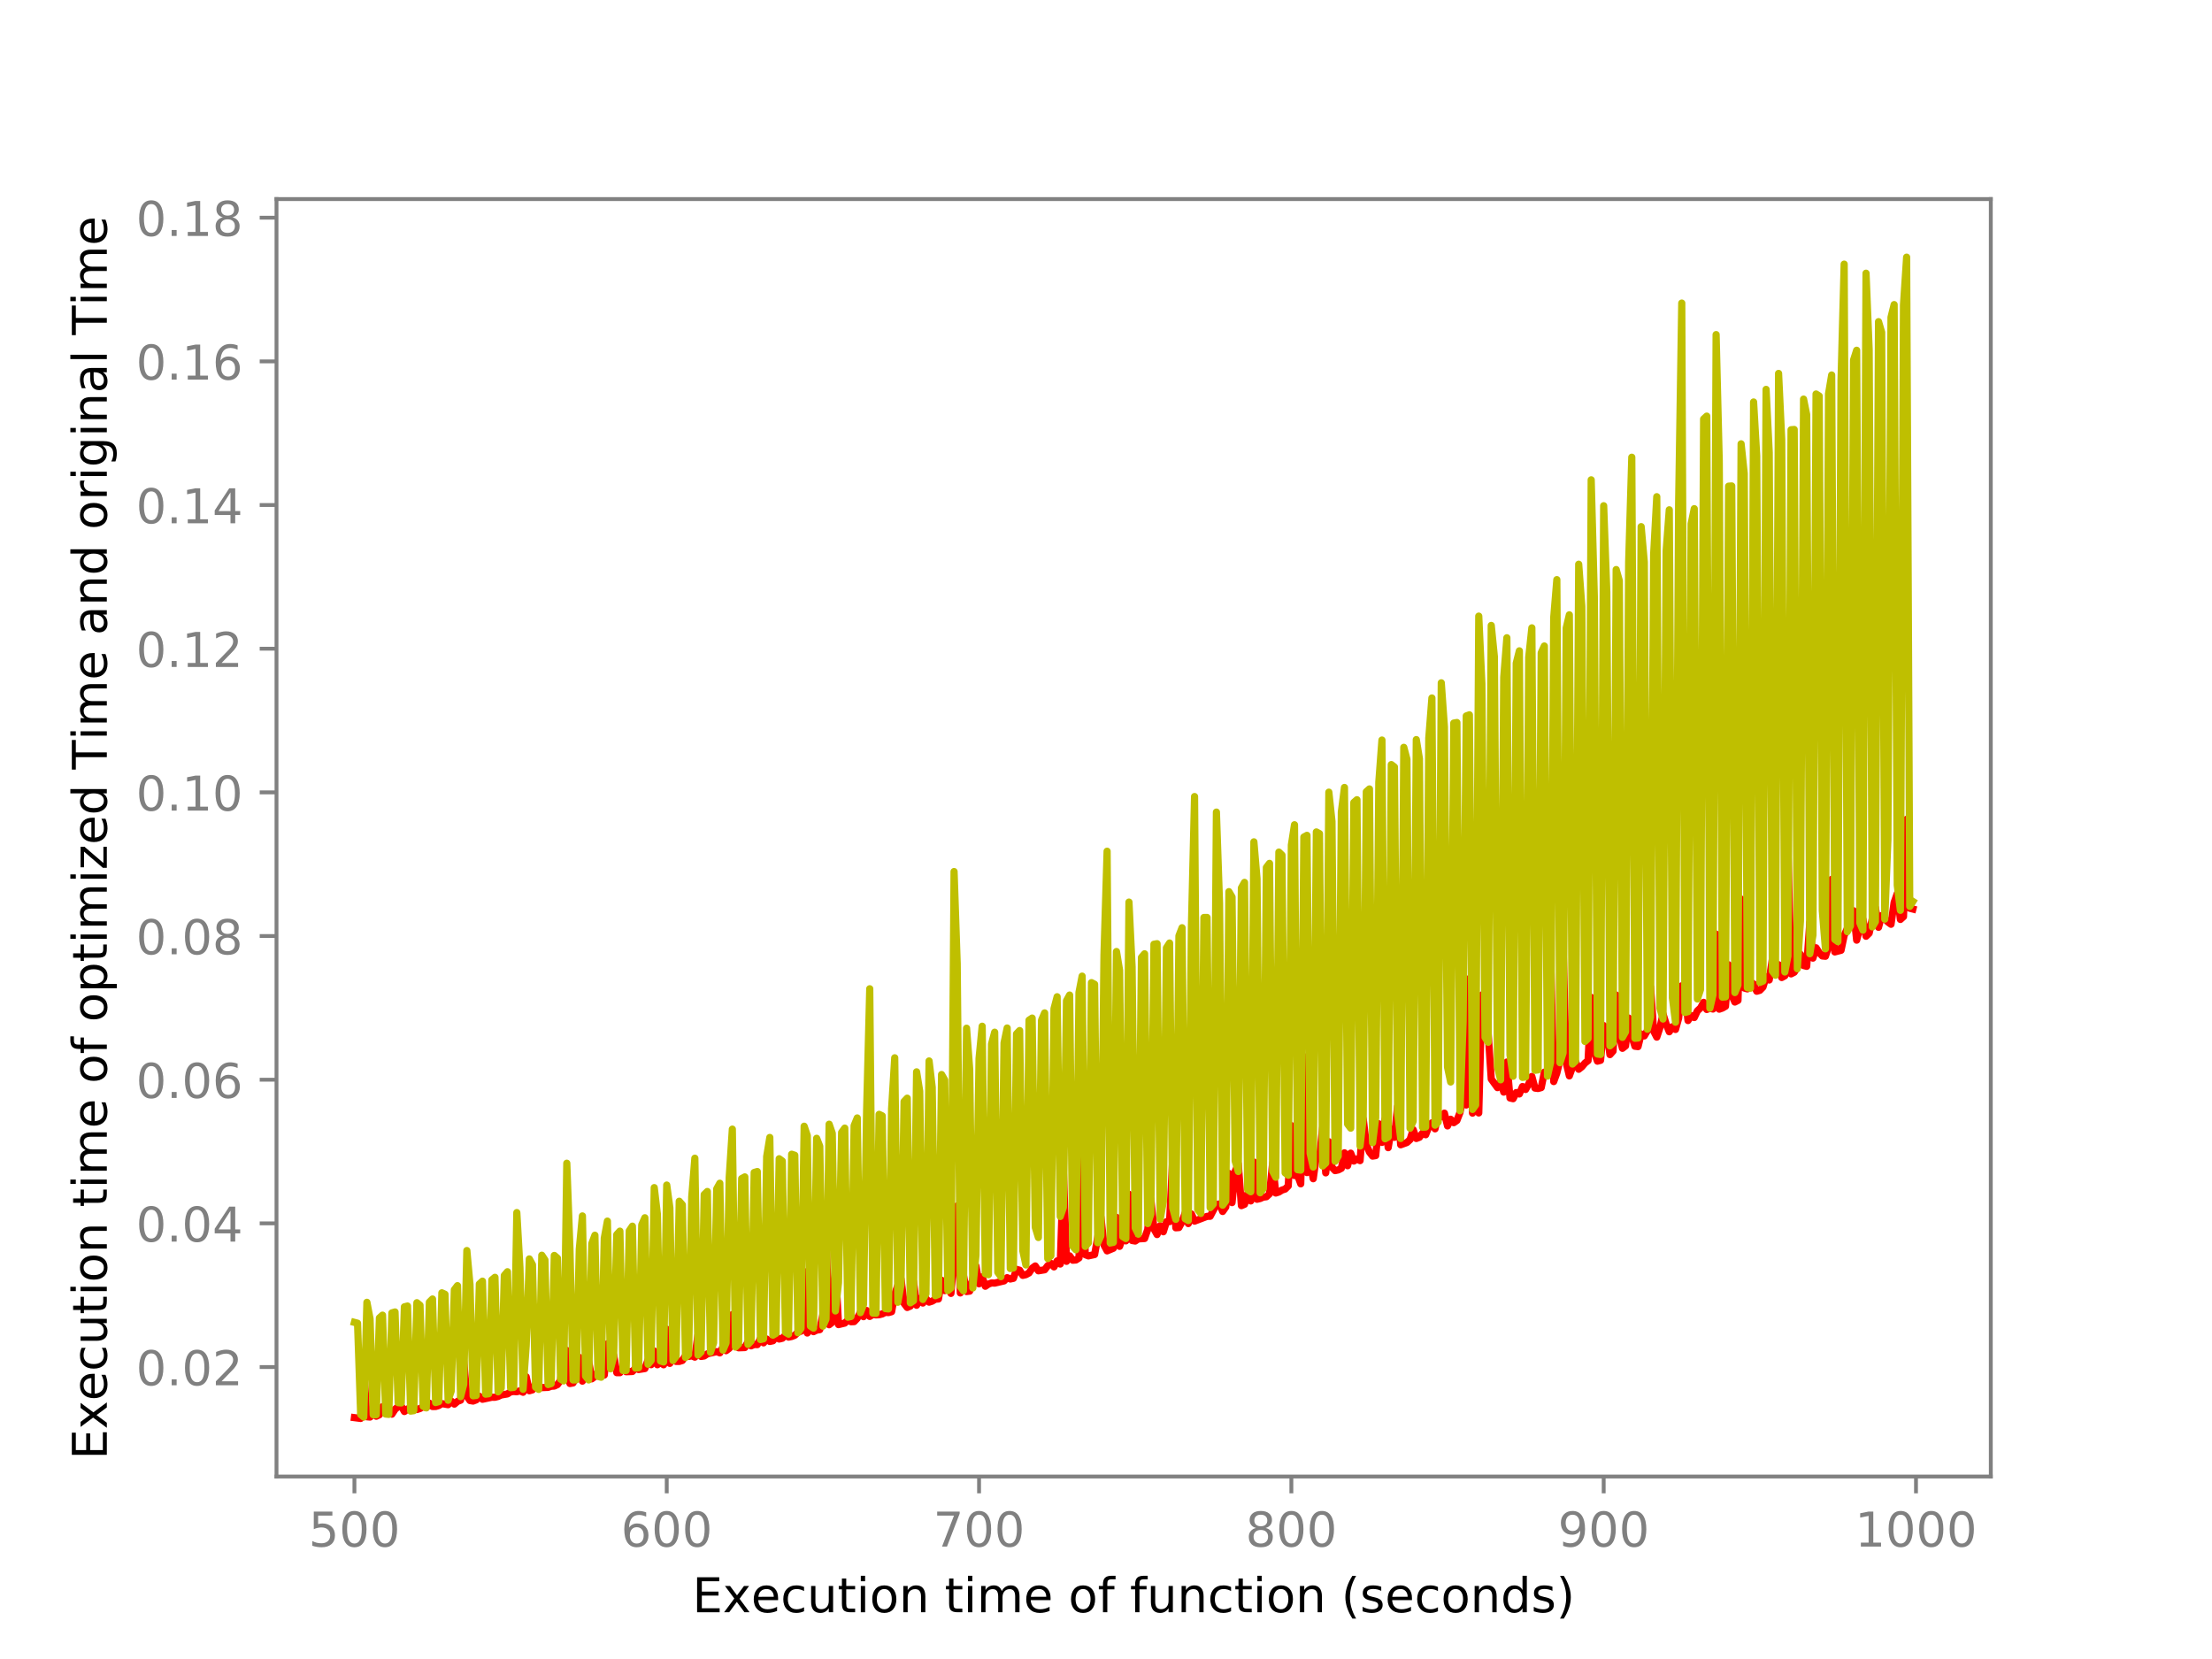 <?xml version="1.0" encoding="utf-8" standalone="no"?>
<!DOCTYPE svg PUBLIC "-//W3C//DTD SVG 1.1//EN"
  "http://www.w3.org/Graphics/SVG/1.1/DTD/svg11.dtd">
<!-- Created with matplotlib (http://matplotlib.org/) -->
<svg height="345.6pt" version="1.1" viewBox="0 0 460.8 345.6" width="460.8pt" xmlns="http://www.w3.org/2000/svg" xmlns:xlink="http://www.w3.org/1999/xlink">
 <defs>
  <style type="text/css">
*{stroke-linecap:butt;stroke-linejoin:round;}
  </style>
 </defs>
 <g id="figure_1">
  <g id="patch_1">
   <path d="M 0 345.6 
L 460.8 345.6 
L 460.8 0 
L 0 0 
z
" style="fill:#ffffff;"/>
  </g>
  <g id="axes_1">
   <g id="patch_2">
    <path d="M 57.6 307.584 
L 414.72 307.584 
L 414.72 41.472 
L 57.6 41.472 
z
" style="fill:#ffffff;"/>
   </g>
   <g id="matplotlib.axis_1">
    <g id="xtick_1">
     <g id="line2d_1">
      <defs>
       <path d="M 0 0 
L 0 3.5 
" id="m29a8802dd4" style="stroke:#808080;stroke-width:0.8;"/>
      </defs>
      <g>
       <use style="fill:#808080;stroke:#808080;stroke-width:0.8;" x="73.833" xlink:href="#m29a8802dd4" y="307.584"/>
      </g>
     </g>
     <g id="text_1">
      <!-- 500 -->
      <defs>
       <path d="M 10.797 72.906 
L 49.516 72.906 
L 49.516 64.594 
L 19.828 64.594 
L 19.828 46.734 
Q 21.969 47.469 24.109 47.828 
Q 26.266 48.188 28.422 48.188 
Q 40.625 48.188 47.75 41.5 
Q 54.891 34.812 54.891 23.391 
Q 54.891 11.625 47.562 5.094 
Q 40.234 -1.422 26.906 -1.422 
Q 22.312 -1.422 17.547 -0.641 
Q 12.797 0.141 7.719 1.703 
L 7.719 11.625 
Q 12.109 9.234 16.797 8.062 
Q 21.484 6.891 26.703 6.891 
Q 35.156 6.891 40.078 11.328 
Q 45.016 15.766 45.016 23.391 
Q 45.016 31 40.078 35.438 
Q 35.156 39.891 26.703 39.891 
Q 22.75 39.891 18.812 39.016 
Q 14.891 38.141 10.797 36.281 
z
" id="DejaVuSans-35"/>
       <path d="M 31.781 66.406 
Q 24.172 66.406 20.328 58.906 
Q 16.5 51.422 16.5 36.375 
Q 16.5 21.391 20.328 13.891 
Q 24.172 6.391 31.781 6.391 
Q 39.453 6.391 43.281 13.891 
Q 47.125 21.391 47.125 36.375 
Q 47.125 51.422 43.281 58.906 
Q 39.453 66.406 31.781 66.406 
z
M 31.781 74.219 
Q 44.047 74.219 50.516 64.516 
Q 56.984 54.828 56.984 36.375 
Q 56.984 17.969 50.516 8.266 
Q 44.047 -1.422 31.781 -1.422 
Q 19.531 -1.422 13.062 8.266 
Q 6.594 17.969 6.594 36.375 
Q 6.594 54.828 13.062 64.516 
Q 19.531 74.219 31.781 74.219 
z
" id="DejaVuSans-30"/>
      </defs>
      <g style="fill:#808080;" transform="translate(64.289 322.182)scale(0.1 -0.1)">
       <use xlink:href="#DejaVuSans-35"/>
       <use x="63.623" xlink:href="#DejaVuSans-30"/>
       <use x="127.246" xlink:href="#DejaVuSans-30"/>
      </g>
     </g>
    </g>
    <g id="xtick_2">
     <g id="line2d_2">
      <g>
       <use style="fill:#808080;stroke:#808080;stroke-width:0.8;" x="138.894" xlink:href="#m29a8802dd4" y="307.584"/>
      </g>
     </g>
     <g id="text_2">
      <!-- 600 -->
      <defs>
       <path d="M 33.016 40.375 
Q 26.375 40.375 22.484 35.828 
Q 18.609 31.297 18.609 23.391 
Q 18.609 15.531 22.484 10.953 
Q 26.375 6.391 33.016 6.391 
Q 39.656 6.391 43.531 10.953 
Q 47.406 15.531 47.406 23.391 
Q 47.406 31.297 43.531 35.828 
Q 39.656 40.375 33.016 40.375 
z
M 52.594 71.297 
L 52.594 62.312 
Q 48.875 64.062 45.094 64.984 
Q 41.312 65.922 37.594 65.922 
Q 27.828 65.922 22.672 59.328 
Q 17.531 52.734 16.797 39.406 
Q 19.672 43.656 24.016 45.922 
Q 28.375 48.188 33.594 48.188 
Q 44.578 48.188 50.953 41.516 
Q 57.328 34.859 57.328 23.391 
Q 57.328 12.156 50.688 5.359 
Q 44.047 -1.422 33.016 -1.422 
Q 20.359 -1.422 13.672 8.266 
Q 6.984 17.969 6.984 36.375 
Q 6.984 53.656 15.188 63.938 
Q 23.391 74.219 37.203 74.219 
Q 40.922 74.219 44.703 73.484 
Q 48.484 72.75 52.594 71.297 
z
" id="DejaVuSans-36"/>
      </defs>
      <g style="fill:#808080;" transform="translate(129.35 322.182)scale(0.1 -0.1)">
       <use xlink:href="#DejaVuSans-36"/>
       <use x="63.623" xlink:href="#DejaVuSans-30"/>
       <use x="127.246" xlink:href="#DejaVuSans-30"/>
      </g>
     </g>
    </g>
    <g id="xtick_3">
     <g id="line2d_3">
      <g>
       <use style="fill:#808080;stroke:#808080;stroke-width:0.8;" x="203.955" xlink:href="#m29a8802dd4" y="307.584"/>
      </g>
     </g>
     <g id="text_3">
      <!-- 700 -->
      <defs>
       <path d="M 8.203 72.906 
L 55.078 72.906 
L 55.078 68.703 
L 28.609 0 
L 18.312 0 
L 43.219 64.594 
L 8.203 64.594 
z
" id="DejaVuSans-37"/>
      </defs>
      <g style="fill:#808080;" transform="translate(194.411 322.182)scale(0.1 -0.1)">
       <use xlink:href="#DejaVuSans-37"/>
       <use x="63.623" xlink:href="#DejaVuSans-30"/>
       <use x="127.246" xlink:href="#DejaVuSans-30"/>
      </g>
     </g>
    </g>
    <g id="xtick_4">
     <g id="line2d_4">
      <g>
       <use style="fill:#808080;stroke:#808080;stroke-width:0.8;" x="269.016" xlink:href="#m29a8802dd4" y="307.584"/>
      </g>
     </g>
     <g id="text_4">
      <!-- 800 -->
      <defs>
       <path d="M 31.781 34.625 
Q 24.75 34.625 20.719 30.859 
Q 16.703 27.094 16.703 20.516 
Q 16.703 13.922 20.719 10.156 
Q 24.75 6.391 31.781 6.391 
Q 38.812 6.391 42.859 10.172 
Q 46.922 13.969 46.922 20.516 
Q 46.922 27.094 42.891 30.859 
Q 38.875 34.625 31.781 34.625 
z
M 21.922 38.812 
Q 15.578 40.375 12.031 44.719 
Q 8.5 49.078 8.5 55.328 
Q 8.5 64.062 14.719 69.141 
Q 20.953 74.219 31.781 74.219 
Q 42.672 74.219 48.875 69.141 
Q 55.078 64.062 55.078 55.328 
Q 55.078 49.078 51.531 44.719 
Q 48 40.375 41.703 38.812 
Q 48.828 37.156 52.797 32.312 
Q 56.781 27.484 56.781 20.516 
Q 56.781 9.906 50.312 4.234 
Q 43.844 -1.422 31.781 -1.422 
Q 19.734 -1.422 13.25 4.234 
Q 6.781 9.906 6.781 20.516 
Q 6.781 27.484 10.781 32.312 
Q 14.797 37.156 21.922 38.812 
z
M 18.312 54.391 
Q 18.312 48.734 21.844 45.562 
Q 25.391 42.391 31.781 42.391 
Q 38.141 42.391 41.719 45.562 
Q 45.312 48.734 45.312 54.391 
Q 45.312 60.062 41.719 63.234 
Q 38.141 66.406 31.781 66.406 
Q 25.391 66.406 21.844 63.234 
Q 18.312 60.062 18.312 54.391 
z
" id="DejaVuSans-38"/>
      </defs>
      <g style="fill:#808080;" transform="translate(259.472 322.182)scale(0.1 -0.1)">
       <use xlink:href="#DejaVuSans-38"/>
       <use x="63.623" xlink:href="#DejaVuSans-30"/>
       <use x="127.246" xlink:href="#DejaVuSans-30"/>
      </g>
     </g>
    </g>
    <g id="xtick_5">
     <g id="line2d_5">
      <g>
       <use style="fill:#808080;stroke:#808080;stroke-width:0.8;" x="334.077" xlink:href="#m29a8802dd4" y="307.584"/>
      </g>
     </g>
     <g id="text_5">
      <!-- 900 -->
      <defs>
       <path d="M 10.984 1.516 
L 10.984 10.5 
Q 14.703 8.734 18.5 7.812 
Q 22.312 6.891 25.984 6.891 
Q 35.75 6.891 40.891 13.453 
Q 46.047 20.016 46.781 33.406 
Q 43.953 29.203 39.594 26.953 
Q 35.25 24.703 29.984 24.703 
Q 19.047 24.703 12.672 31.312 
Q 6.297 37.938 6.297 49.422 
Q 6.297 60.641 12.938 67.422 
Q 19.578 74.219 30.609 74.219 
Q 43.266 74.219 49.922 64.516 
Q 56.594 54.828 56.594 36.375 
Q 56.594 19.141 48.406 8.859 
Q 40.234 -1.422 26.422 -1.422 
Q 22.703 -1.422 18.891 -0.688 
Q 15.094 0.047 10.984 1.516 
z
M 30.609 32.422 
Q 37.25 32.422 41.125 36.953 
Q 45.016 41.5 45.016 49.422 
Q 45.016 57.281 41.125 61.844 
Q 37.25 66.406 30.609 66.406 
Q 23.969 66.406 20.094 61.844 
Q 16.219 57.281 16.219 49.422 
Q 16.219 41.5 20.094 36.953 
Q 23.969 32.422 30.609 32.422 
z
" id="DejaVuSans-39"/>
      </defs>
      <g style="fill:#808080;" transform="translate(324.533 322.182)scale(0.1 -0.1)">
       <use xlink:href="#DejaVuSans-39"/>
       <use x="63.623" xlink:href="#DejaVuSans-30"/>
       <use x="127.246" xlink:href="#DejaVuSans-30"/>
      </g>
     </g>
    </g>
    <g id="xtick_6">
     <g id="line2d_6">
      <g>
       <use style="fill:#808080;stroke:#808080;stroke-width:0.8;" x="399.138" xlink:href="#m29a8802dd4" y="307.584"/>
      </g>
     </g>
     <g id="text_6">
      <!-- 1000 -->
      <defs>
       <path d="M 12.406 8.297 
L 28.516 8.297 
L 28.516 63.922 
L 10.984 60.406 
L 10.984 69.391 
L 28.422 72.906 
L 38.281 72.906 
L 38.281 8.297 
L 54.391 8.297 
L 54.391 0 
L 12.406 0 
z
" id="DejaVuSans-31"/>
      </defs>
      <g style="fill:#808080;" transform="translate(386.413 322.182)scale(0.1 -0.1)">
       <use xlink:href="#DejaVuSans-31"/>
       <use x="63.623" xlink:href="#DejaVuSans-30"/>
       <use x="127.246" xlink:href="#DejaVuSans-30"/>
       <use x="190.869" xlink:href="#DejaVuSans-30"/>
      </g>
     </g>
    </g>
    <g id="text_7">
     <!-- Execution time of function (seconds) -->
     <defs>
      <path d="M 9.812 72.906 
L 55.906 72.906 
L 55.906 64.594 
L 19.672 64.594 
L 19.672 43.016 
L 54.391 43.016 
L 54.391 34.719 
L 19.672 34.719 
L 19.672 8.297 
L 56.781 8.297 
L 56.781 0 
L 9.812 0 
z
" id="DejaVuSans-45"/>
      <path d="M 54.891 54.688 
L 35.109 28.078 
L 55.906 0 
L 45.312 0 
L 29.391 21.484 
L 13.484 0 
L 2.875 0 
L 24.125 28.609 
L 4.688 54.688 
L 15.281 54.688 
L 29.781 35.203 
L 44.281 54.688 
z
" id="DejaVuSans-78"/>
      <path d="M 56.203 29.594 
L 56.203 25.203 
L 14.891 25.203 
Q 15.484 15.922 20.484 11.062 
Q 25.484 6.203 34.422 6.203 
Q 39.594 6.203 44.453 7.469 
Q 49.312 8.734 54.109 11.281 
L 54.109 2.781 
Q 49.266 0.734 44.188 -0.344 
Q 39.109 -1.422 33.891 -1.422 
Q 20.797 -1.422 13.156 6.188 
Q 5.516 13.812 5.516 26.812 
Q 5.516 40.234 12.766 48.109 
Q 20.016 56 32.328 56 
Q 43.359 56 49.781 48.891 
Q 56.203 41.797 56.203 29.594 
z
M 47.219 32.234 
Q 47.125 39.594 43.094 43.984 
Q 39.062 48.391 32.422 48.391 
Q 24.906 48.391 20.391 44.141 
Q 15.875 39.891 15.188 32.172 
z
" id="DejaVuSans-65"/>
      <path d="M 48.781 52.594 
L 48.781 44.188 
Q 44.969 46.297 41.141 47.344 
Q 37.312 48.391 33.406 48.391 
Q 24.656 48.391 19.812 42.844 
Q 14.984 37.312 14.984 27.297 
Q 14.984 17.281 19.812 11.734 
Q 24.656 6.203 33.406 6.203 
Q 37.312 6.203 41.141 7.25 
Q 44.969 8.297 48.781 10.406 
L 48.781 2.094 
Q 45.016 0.344 40.984 -0.531 
Q 36.969 -1.422 32.422 -1.422 
Q 20.062 -1.422 12.781 6.344 
Q 5.516 14.109 5.516 27.297 
Q 5.516 40.672 12.859 48.328 
Q 20.219 56 33.016 56 
Q 37.156 56 41.109 55.141 
Q 45.062 54.297 48.781 52.594 
z
" id="DejaVuSans-63"/>
      <path d="M 8.5 21.578 
L 8.5 54.688 
L 17.484 54.688 
L 17.484 21.922 
Q 17.484 14.156 20.5 10.266 
Q 23.531 6.391 29.594 6.391 
Q 36.859 6.391 41.078 11.031 
Q 45.312 15.672 45.312 23.688 
L 45.312 54.688 
L 54.297 54.688 
L 54.297 0 
L 45.312 0 
L 45.312 8.406 
Q 42.047 3.422 37.719 1 
Q 33.406 -1.422 27.688 -1.422 
Q 18.266 -1.422 13.375 4.438 
Q 8.5 10.297 8.5 21.578 
z
M 31.109 56 
z
" id="DejaVuSans-75"/>
      <path d="M 18.312 70.219 
L 18.312 54.688 
L 36.812 54.688 
L 36.812 47.703 
L 18.312 47.703 
L 18.312 18.016 
Q 18.312 11.328 20.141 9.422 
Q 21.969 7.516 27.594 7.516 
L 36.812 7.516 
L 36.812 0 
L 27.594 0 
Q 17.188 0 13.234 3.875 
Q 9.281 7.766 9.281 18.016 
L 9.281 47.703 
L 2.688 47.703 
L 2.688 54.688 
L 9.281 54.688 
L 9.281 70.219 
z
" id="DejaVuSans-74"/>
      <path d="M 9.422 54.688 
L 18.406 54.688 
L 18.406 0 
L 9.422 0 
z
M 9.422 75.984 
L 18.406 75.984 
L 18.406 64.594 
L 9.422 64.594 
z
" id="DejaVuSans-69"/>
      <path d="M 30.609 48.391 
Q 23.391 48.391 19.188 42.75 
Q 14.984 37.109 14.984 27.297 
Q 14.984 17.484 19.156 11.844 
Q 23.344 6.203 30.609 6.203 
Q 37.797 6.203 41.984 11.859 
Q 46.188 17.531 46.188 27.297 
Q 46.188 37.016 41.984 42.703 
Q 37.797 48.391 30.609 48.391 
z
M 30.609 56 
Q 42.328 56 49.016 48.375 
Q 55.719 40.766 55.719 27.297 
Q 55.719 13.875 49.016 6.219 
Q 42.328 -1.422 30.609 -1.422 
Q 18.844 -1.422 12.172 6.219 
Q 5.516 13.875 5.516 27.297 
Q 5.516 40.766 12.172 48.375 
Q 18.844 56 30.609 56 
z
" id="DejaVuSans-6f"/>
      <path d="M 54.891 33.016 
L 54.891 0 
L 45.906 0 
L 45.906 32.719 
Q 45.906 40.484 42.875 44.328 
Q 39.844 48.188 33.797 48.188 
Q 26.516 48.188 22.312 43.547 
Q 18.109 38.922 18.109 30.906 
L 18.109 0 
L 9.078 0 
L 9.078 54.688 
L 18.109 54.688 
L 18.109 46.188 
Q 21.344 51.125 25.703 53.562 
Q 30.078 56 35.797 56 
Q 45.219 56 50.047 50.172 
Q 54.891 44.344 54.891 33.016 
z
" id="DejaVuSans-6e"/>
      <path id="DejaVuSans-20"/>
      <path d="M 52 44.188 
Q 55.375 50.25 60.062 53.125 
Q 64.75 56 71.094 56 
Q 79.641 56 84.281 50.016 
Q 88.922 44.047 88.922 33.016 
L 88.922 0 
L 79.891 0 
L 79.891 32.719 
Q 79.891 40.578 77.094 44.375 
Q 74.312 48.188 68.609 48.188 
Q 61.625 48.188 57.562 43.547 
Q 53.516 38.922 53.516 30.906 
L 53.516 0 
L 44.484 0 
L 44.484 32.719 
Q 44.484 40.625 41.703 44.406 
Q 38.922 48.188 33.109 48.188 
Q 26.219 48.188 22.156 43.531 
Q 18.109 38.875 18.109 30.906 
L 18.109 0 
L 9.078 0 
L 9.078 54.688 
L 18.109 54.688 
L 18.109 46.188 
Q 21.188 51.219 25.484 53.609 
Q 29.781 56 35.688 56 
Q 41.656 56 45.828 52.969 
Q 50 49.953 52 44.188 
z
" id="DejaVuSans-6d"/>
      <path d="M 37.109 75.984 
L 37.109 68.5 
L 28.516 68.5 
Q 23.688 68.5 21.797 66.547 
Q 19.922 64.594 19.922 59.516 
L 19.922 54.688 
L 34.719 54.688 
L 34.719 47.703 
L 19.922 47.703 
L 19.922 0 
L 10.891 0 
L 10.891 47.703 
L 2.297 47.703 
L 2.297 54.688 
L 10.891 54.688 
L 10.891 58.5 
Q 10.891 67.625 15.141 71.797 
Q 19.391 75.984 28.609 75.984 
z
" id="DejaVuSans-66"/>
      <path d="M 31 75.875 
Q 24.469 64.656 21.281 53.656 
Q 18.109 42.672 18.109 31.391 
Q 18.109 20.125 21.312 9.062 
Q 24.516 -2 31 -13.188 
L 23.188 -13.188 
Q 15.875 -1.703 12.234 9.375 
Q 8.594 20.453 8.594 31.391 
Q 8.594 42.281 12.203 53.312 
Q 15.828 64.359 23.188 75.875 
z
" id="DejaVuSans-28"/>
      <path d="M 44.281 53.078 
L 44.281 44.578 
Q 40.484 46.531 36.375 47.5 
Q 32.281 48.484 27.875 48.484 
Q 21.188 48.484 17.844 46.438 
Q 14.5 44.391 14.5 40.281 
Q 14.5 37.156 16.891 35.375 
Q 19.281 33.594 26.516 31.984 
L 29.594 31.297 
Q 39.156 29.25 43.188 25.516 
Q 47.219 21.781 47.219 15.094 
Q 47.219 7.469 41.188 3.016 
Q 35.156 -1.422 24.609 -1.422 
Q 20.219 -1.422 15.453 -0.562 
Q 10.688 0.297 5.422 2 
L 5.422 11.281 
Q 10.406 8.688 15.234 7.391 
Q 20.062 6.109 24.812 6.109 
Q 31.156 6.109 34.562 8.281 
Q 37.984 10.453 37.984 14.406 
Q 37.984 18.062 35.516 20.016 
Q 33.062 21.969 24.703 23.781 
L 21.578 24.516 
Q 13.234 26.266 9.516 29.906 
Q 5.812 33.547 5.812 39.891 
Q 5.812 47.609 11.281 51.797 
Q 16.75 56 26.812 56 
Q 31.781 56 36.172 55.266 
Q 40.578 54.547 44.281 53.078 
z
" id="DejaVuSans-73"/>
      <path d="M 45.406 46.391 
L 45.406 75.984 
L 54.391 75.984 
L 54.391 0 
L 45.406 0 
L 45.406 8.203 
Q 42.578 3.328 38.25 0.953 
Q 33.938 -1.422 27.875 -1.422 
Q 17.969 -1.422 11.734 6.484 
Q 5.516 14.406 5.516 27.297 
Q 5.516 40.188 11.734 48.094 
Q 17.969 56 27.875 56 
Q 33.938 56 38.25 53.625 
Q 42.578 51.266 45.406 46.391 
z
M 14.797 27.297 
Q 14.797 17.391 18.875 11.75 
Q 22.953 6.109 30.078 6.109 
Q 37.203 6.109 41.297 11.75 
Q 45.406 17.391 45.406 27.297 
Q 45.406 37.203 41.297 42.844 
Q 37.203 48.484 30.078 48.484 
Q 22.953 48.484 18.875 42.844 
Q 14.797 37.203 14.797 27.297 
z
" id="DejaVuSans-64"/>
      <path d="M 8.016 75.875 
L 15.828 75.875 
Q 23.141 64.359 26.781 53.312 
Q 30.422 42.281 30.422 31.391 
Q 30.422 20.453 26.781 9.375 
Q 23.141 -1.703 15.828 -13.188 
L 8.016 -13.188 
Q 14.5 -2 17.703 9.062 
Q 20.906 20.125 20.906 31.391 
Q 20.906 42.672 17.703 53.656 
Q 14.5 64.656 8.016 75.875 
z
" id="DejaVuSans-29"/>
     </defs>
     <g transform="translate(144.237 335.861)scale(0.1 -0.1)">
      <use xlink:href="#DejaVuSans-45"/>
      <use x="63.184" xlink:href="#DejaVuSans-78"/>
      <use x="122.316" xlink:href="#DejaVuSans-65"/>
      <use x="183.84" xlink:href="#DejaVuSans-63"/>
      <use x="238.82" xlink:href="#DejaVuSans-75"/>
      <use x="302.199" xlink:href="#DejaVuSans-74"/>
      <use x="341.408" xlink:href="#DejaVuSans-69"/>
      <use x="369.191" xlink:href="#DejaVuSans-6f"/>
      <use x="430.373" xlink:href="#DejaVuSans-6e"/>
      <use x="493.752" xlink:href="#DejaVuSans-20"/>
      <use x="525.539" xlink:href="#DejaVuSans-74"/>
      <use x="564.748" xlink:href="#DejaVuSans-69"/>
      <use x="592.531" xlink:href="#DejaVuSans-6d"/>
      <use x="689.943" xlink:href="#DejaVuSans-65"/>
      <use x="751.467" xlink:href="#DejaVuSans-20"/>
      <use x="783.254" xlink:href="#DejaVuSans-6f"/>
      <use x="844.436" xlink:href="#DejaVuSans-66"/>
      <use x="879.641" xlink:href="#DejaVuSans-20"/>
      <use x="911.428" xlink:href="#DejaVuSans-66"/>
      <use x="946.633" xlink:href="#DejaVuSans-75"/>
      <use x="1010.012" xlink:href="#DejaVuSans-6e"/>
      <use x="1073.391" xlink:href="#DejaVuSans-63"/>
      <use x="1128.371" xlink:href="#DejaVuSans-74"/>
      <use x="1167.58" xlink:href="#DejaVuSans-69"/>
      <use x="1195.363" xlink:href="#DejaVuSans-6f"/>
      <use x="1256.545" xlink:href="#DejaVuSans-6e"/>
      <use x="1319.924" xlink:href="#DejaVuSans-20"/>
      <use x="1351.711" xlink:href="#DejaVuSans-28"/>
      <use x="1390.725" xlink:href="#DejaVuSans-73"/>
      <use x="1442.824" xlink:href="#DejaVuSans-65"/>
      <use x="1504.348" xlink:href="#DejaVuSans-63"/>
      <use x="1559.328" xlink:href="#DejaVuSans-6f"/>
      <use x="1620.51" xlink:href="#DejaVuSans-6e"/>
      <use x="1683.889" xlink:href="#DejaVuSans-64"/>
      <use x="1747.365" xlink:href="#DejaVuSans-73"/>
      <use x="1799.465" xlink:href="#DejaVuSans-29"/>
     </g>
    </g>
   </g>
   <g id="matplotlib.axis_2">
    <g id="ytick_1">
     <g id="line2d_7">
      <defs>
       <path d="M 0 0 
L -3.5 0 
" id="m261cdca7f7" style="stroke:#808080;stroke-width:0.8;"/>
      </defs>
      <g>
       <use style="fill:#808080;stroke:#808080;stroke-width:0.8;" x="57.6" xlink:href="#m261cdca7f7" y="284.778"/>
      </g>
     </g>
     <g id="text_8">
      <!-- 0.02 -->
      <defs>
       <path d="M 10.688 12.406 
L 21 12.406 
L 21 0 
L 10.688 0 
z
" id="DejaVuSans-2e"/>
       <path d="M 19.188 8.297 
L 53.609 8.297 
L 53.609 0 
L 7.328 0 
L 7.328 8.297 
Q 12.938 14.109 22.625 23.891 
Q 32.328 33.688 34.812 36.531 
Q 39.547 41.844 41.422 45.531 
Q 43.312 49.219 43.312 52.781 
Q 43.312 58.594 39.234 62.25 
Q 35.156 65.922 28.609 65.922 
Q 23.969 65.922 18.812 64.312 
Q 13.672 62.703 7.812 59.422 
L 7.812 69.391 
Q 13.766 71.781 18.938 73 
Q 24.125 74.219 28.422 74.219 
Q 39.75 74.219 46.484 68.547 
Q 53.219 62.891 53.219 53.422 
Q 53.219 48.922 51.531 44.891 
Q 49.859 40.875 45.406 35.406 
Q 44.188 33.984 37.641 27.219 
Q 31.109 20.453 19.188 8.297 
z
" id="DejaVuSans-32"/>
      </defs>
      <g style="fill:#808080;" transform="translate(28.334 288.577)scale(0.1 -0.1)">
       <use xlink:href="#DejaVuSans-30"/>
       <use x="63.623" xlink:href="#DejaVuSans-2e"/>
       <use x="95.41" xlink:href="#DejaVuSans-30"/>
       <use x="159.033" xlink:href="#DejaVuSans-32"/>
      </g>
     </g>
    </g>
    <g id="ytick_2">
     <g id="line2d_8">
      <g>
       <use style="fill:#808080;stroke:#808080;stroke-width:0.8;" x="57.6" xlink:href="#m261cdca7f7" y="254.849"/>
      </g>
     </g>
     <g id="text_9">
      <!-- 0.04 -->
      <defs>
       <path d="M 37.797 64.312 
L 12.891 25.391 
L 37.797 25.391 
z
M 35.203 72.906 
L 47.609 72.906 
L 47.609 25.391 
L 58.016 25.391 
L 58.016 17.188 
L 47.609 17.188 
L 47.609 0 
L 37.797 0 
L 37.797 17.188 
L 4.891 17.188 
L 4.891 26.703 
z
" id="DejaVuSans-34"/>
      </defs>
      <g style="fill:#808080;" transform="translate(28.334 258.649)scale(0.1 -0.1)">
       <use xlink:href="#DejaVuSans-30"/>
       <use x="63.623" xlink:href="#DejaVuSans-2e"/>
       <use x="95.41" xlink:href="#DejaVuSans-30"/>
       <use x="159.033" xlink:href="#DejaVuSans-34"/>
      </g>
     </g>
    </g>
    <g id="ytick_3">
     <g id="line2d_9">
      <g>
       <use style="fill:#808080;stroke:#808080;stroke-width:0.8;" x="57.6" xlink:href="#m261cdca7f7" y="224.921"/>
      </g>
     </g>
     <g id="text_10">
      <!-- 0.06 -->
      <g style="fill:#808080;" transform="translate(28.334 228.72)scale(0.1 -0.1)">
       <use xlink:href="#DejaVuSans-30"/>
       <use x="63.623" xlink:href="#DejaVuSans-2e"/>
       <use x="95.41" xlink:href="#DejaVuSans-30"/>
       <use x="159.033" xlink:href="#DejaVuSans-36"/>
      </g>
     </g>
    </g>
    <g id="ytick_4">
     <g id="line2d_10">
      <g>
       <use style="fill:#808080;stroke:#808080;stroke-width:0.8;" x="57.6" xlink:href="#m261cdca7f7" y="194.993"/>
      </g>
     </g>
     <g id="text_11">
      <!-- 0.08 -->
      <g style="fill:#808080;" transform="translate(28.334 198.792)scale(0.1 -0.1)">
       <use xlink:href="#DejaVuSans-30"/>
       <use x="63.623" xlink:href="#DejaVuSans-2e"/>
       <use x="95.41" xlink:href="#DejaVuSans-30"/>
       <use x="159.033" xlink:href="#DejaVuSans-38"/>
      </g>
     </g>
    </g>
    <g id="ytick_5">
     <g id="line2d_11">
      <g>
       <use style="fill:#808080;stroke:#808080;stroke-width:0.8;" x="57.6" xlink:href="#m261cdca7f7" y="165.065"/>
      </g>
     </g>
     <g id="text_12">
      <!-- 0.10 -->
      <g style="fill:#808080;" transform="translate(28.334 168.864)scale(0.1 -0.1)">
       <use xlink:href="#DejaVuSans-30"/>
       <use x="63.623" xlink:href="#DejaVuSans-2e"/>
       <use x="95.41" xlink:href="#DejaVuSans-31"/>
       <use x="159.033" xlink:href="#DejaVuSans-30"/>
      </g>
     </g>
    </g>
    <g id="ytick_6">
     <g id="line2d_12">
      <g>
       <use style="fill:#808080;stroke:#808080;stroke-width:0.8;" x="57.6" xlink:href="#m261cdca7f7" y="135.136"/>
      </g>
     </g>
     <g id="text_13">
      <!-- 0.12 -->
      <g style="fill:#808080;" transform="translate(28.334 138.936)scale(0.1 -0.1)">
       <use xlink:href="#DejaVuSans-30"/>
       <use x="63.623" xlink:href="#DejaVuSans-2e"/>
       <use x="95.41" xlink:href="#DejaVuSans-31"/>
       <use x="159.033" xlink:href="#DejaVuSans-32"/>
      </g>
     </g>
    </g>
    <g id="ytick_7">
     <g id="line2d_13">
      <g>
       <use style="fill:#808080;stroke:#808080;stroke-width:0.8;" x="57.6" xlink:href="#m261cdca7f7" y="105.208"/>
      </g>
     </g>
     <g id="text_14">
      <!-- 0.14 -->
      <g style="fill:#808080;" transform="translate(28.334 109.007)scale(0.1 -0.1)">
       <use xlink:href="#DejaVuSans-30"/>
       <use x="63.623" xlink:href="#DejaVuSans-2e"/>
       <use x="95.41" xlink:href="#DejaVuSans-31"/>
       <use x="159.033" xlink:href="#DejaVuSans-34"/>
      </g>
     </g>
    </g>
    <g id="ytick_8">
     <g id="line2d_14">
      <g>
       <use style="fill:#808080;stroke:#808080;stroke-width:0.8;" x="57.6" xlink:href="#m261cdca7f7" y="75.28"/>
      </g>
     </g>
     <g id="text_15">
      <!-- 0.16 -->
      <g style="fill:#808080;" transform="translate(28.334 79.079)scale(0.1 -0.1)">
       <use xlink:href="#DejaVuSans-30"/>
       <use x="63.623" xlink:href="#DejaVuSans-2e"/>
       <use x="95.41" xlink:href="#DejaVuSans-31"/>
       <use x="159.033" xlink:href="#DejaVuSans-36"/>
      </g>
     </g>
    </g>
    <g id="ytick_9">
     <g id="line2d_15">
      <g>
       <use style="fill:#808080;stroke:#808080;stroke-width:0.8;" x="57.6" xlink:href="#m261cdca7f7" y="45.351"/>
      </g>
     </g>
     <g id="text_16">
      <!-- 0.18 -->
      <g style="fill:#808080;" transform="translate(28.334 49.151)scale(0.1 -0.1)">
       <use xlink:href="#DejaVuSans-30"/>
       <use x="63.623" xlink:href="#DejaVuSans-2e"/>
       <use x="95.41" xlink:href="#DejaVuSans-31"/>
       <use x="159.033" xlink:href="#DejaVuSans-38"/>
      </g>
     </g>
    </g>
    <g id="text_17">
     <!-- Execution time of optimized Time and original Time -->
     <defs>
      <path d="M 18.109 8.203 
L 18.109 -20.797 
L 9.078 -20.797 
L 9.078 54.688 
L 18.109 54.688 
L 18.109 46.391 
Q 20.953 51.266 25.266 53.625 
Q 29.594 56 35.594 56 
Q 45.562 56 51.781 48.094 
Q 58.016 40.188 58.016 27.297 
Q 58.016 14.406 51.781 6.484 
Q 45.562 -1.422 35.594 -1.422 
Q 29.594 -1.422 25.266 0.953 
Q 20.953 3.328 18.109 8.203 
z
M 48.688 27.297 
Q 48.688 37.203 44.609 42.844 
Q 40.531 48.484 33.406 48.484 
Q 26.266 48.484 22.188 42.844 
Q 18.109 37.203 18.109 27.297 
Q 18.109 17.391 22.188 11.75 
Q 26.266 6.109 33.406 6.109 
Q 40.531 6.109 44.609 11.75 
Q 48.688 17.391 48.688 27.297 
z
" id="DejaVuSans-70"/>
      <path d="M 5.516 54.688 
L 48.188 54.688 
L 48.188 46.484 
L 14.406 7.172 
L 48.188 7.172 
L 48.188 0 
L 4.297 0 
L 4.297 8.203 
L 38.094 47.516 
L 5.516 47.516 
z
" id="DejaVuSans-7a"/>
      <path d="M -0.297 72.906 
L 61.375 72.906 
L 61.375 64.594 
L 35.5 64.594 
L 35.5 0 
L 25.594 0 
L 25.594 64.594 
L -0.297 64.594 
z
" id="DejaVuSans-54"/>
      <path d="M 34.281 27.484 
Q 23.391 27.484 19.188 25 
Q 14.984 22.516 14.984 16.5 
Q 14.984 11.719 18.141 8.906 
Q 21.297 6.109 26.703 6.109 
Q 34.188 6.109 38.703 11.406 
Q 43.219 16.703 43.219 25.484 
L 43.219 27.484 
z
M 52.203 31.203 
L 52.203 0 
L 43.219 0 
L 43.219 8.297 
Q 40.141 3.328 35.547 0.953 
Q 30.953 -1.422 24.312 -1.422 
Q 15.922 -1.422 10.953 3.297 
Q 6 8.016 6 15.922 
Q 6 25.141 12.172 29.828 
Q 18.359 34.516 30.609 34.516 
L 43.219 34.516 
L 43.219 35.406 
Q 43.219 41.609 39.141 45 
Q 35.062 48.391 27.688 48.391 
Q 23 48.391 18.547 47.266 
Q 14.109 46.141 10.016 43.891 
L 10.016 52.203 
Q 14.938 54.109 19.578 55.047 
Q 24.219 56 28.609 56 
Q 40.484 56 46.344 49.844 
Q 52.203 43.703 52.203 31.203 
z
" id="DejaVuSans-61"/>
      <path d="M 41.109 46.297 
Q 39.594 47.172 37.812 47.578 
Q 36.031 48 33.891 48 
Q 26.266 48 22.188 43.047 
Q 18.109 38.094 18.109 28.812 
L 18.109 0 
L 9.078 0 
L 9.078 54.688 
L 18.109 54.688 
L 18.109 46.188 
Q 20.953 51.172 25.484 53.578 
Q 30.031 56 36.531 56 
Q 37.453 56 38.578 55.875 
Q 39.703 55.766 41.062 55.516 
z
" id="DejaVuSans-72"/>
      <path d="M 45.406 27.984 
Q 45.406 37.75 41.375 43.109 
Q 37.359 48.484 30.078 48.484 
Q 22.859 48.484 18.828 43.109 
Q 14.797 37.75 14.797 27.984 
Q 14.797 18.266 18.828 12.891 
Q 22.859 7.516 30.078 7.516 
Q 37.359 7.516 41.375 12.891 
Q 45.406 18.266 45.406 27.984 
z
M 54.391 6.781 
Q 54.391 -7.172 48.188 -13.984 
Q 42 -20.797 29.203 -20.797 
Q 24.469 -20.797 20.266 -20.094 
Q 16.062 -19.391 12.109 -17.922 
L 12.109 -9.188 
Q 16.062 -11.328 19.922 -12.344 
Q 23.781 -13.375 27.781 -13.375 
Q 36.625 -13.375 41.016 -8.766 
Q 45.406 -4.156 45.406 5.172 
L 45.406 9.625 
Q 42.625 4.781 38.281 2.391 
Q 33.938 0 27.875 0 
Q 17.828 0 11.672 7.656 
Q 5.516 15.328 5.516 27.984 
Q 5.516 40.672 11.672 48.328 
Q 17.828 56 27.875 56 
Q 33.938 56 38.281 53.609 
Q 42.625 51.219 45.406 46.391 
L 45.406 54.688 
L 54.391 54.688 
z
" id="DejaVuSans-67"/>
      <path d="M 9.422 75.984 
L 18.406 75.984 
L 18.406 0 
L 9.422 0 
z
" id="DejaVuSans-6c"/>
     </defs>
     <g transform="translate(22.255 304.044)rotate(-90)scale(0.1 -0.1)">
      <use xlink:href="#DejaVuSans-45"/>
      <use x="63.184" xlink:href="#DejaVuSans-78"/>
      <use x="122.316" xlink:href="#DejaVuSans-65"/>
      <use x="183.84" xlink:href="#DejaVuSans-63"/>
      <use x="238.82" xlink:href="#DejaVuSans-75"/>
      <use x="302.199" xlink:href="#DejaVuSans-74"/>
      <use x="341.408" xlink:href="#DejaVuSans-69"/>
      <use x="369.191" xlink:href="#DejaVuSans-6f"/>
      <use x="430.373" xlink:href="#DejaVuSans-6e"/>
      <use x="493.752" xlink:href="#DejaVuSans-20"/>
      <use x="525.539" xlink:href="#DejaVuSans-74"/>
      <use x="564.748" xlink:href="#DejaVuSans-69"/>
      <use x="592.531" xlink:href="#DejaVuSans-6d"/>
      <use x="689.943" xlink:href="#DejaVuSans-65"/>
      <use x="751.467" xlink:href="#DejaVuSans-20"/>
      <use x="783.254" xlink:href="#DejaVuSans-6f"/>
      <use x="844.436" xlink:href="#DejaVuSans-66"/>
      <use x="879.641" xlink:href="#DejaVuSans-20"/>
      <use x="911.428" xlink:href="#DejaVuSans-6f"/>
      <use x="972.609" xlink:href="#DejaVuSans-70"/>
      <use x="1036.086" xlink:href="#DejaVuSans-74"/>
      <use x="1075.295" xlink:href="#DejaVuSans-69"/>
      <use x="1103.078" xlink:href="#DejaVuSans-6d"/>
      <use x="1200.49" xlink:href="#DejaVuSans-69"/>
      <use x="1228.273" xlink:href="#DejaVuSans-7a"/>
      <use x="1280.764" xlink:href="#DejaVuSans-65"/>
      <use x="1342.287" xlink:href="#DejaVuSans-64"/>
      <use x="1405.764" xlink:href="#DejaVuSans-20"/>
      <use x="1437.551" xlink:href="#DejaVuSans-54"/>
      <use x="1498.588" xlink:href="#DejaVuSans-69"/>
      <use x="1526.371" xlink:href="#DejaVuSans-6d"/>
      <use x="1623.783" xlink:href="#DejaVuSans-65"/>
      <use x="1685.307" xlink:href="#DejaVuSans-20"/>
      <use x="1717.094" xlink:href="#DejaVuSans-61"/>
      <use x="1778.373" xlink:href="#DejaVuSans-6e"/>
      <use x="1841.752" xlink:href="#DejaVuSans-64"/>
      <use x="1905.229" xlink:href="#DejaVuSans-20"/>
      <use x="1937.016" xlink:href="#DejaVuSans-6f"/>
      <use x="1998.197" xlink:href="#DejaVuSans-72"/>
      <use x="2039.311" xlink:href="#DejaVuSans-69"/>
      <use x="2067.094" xlink:href="#DejaVuSans-67"/>
      <use x="2130.57" xlink:href="#DejaVuSans-69"/>
      <use x="2158.354" xlink:href="#DejaVuSans-6e"/>
      <use x="2221.732" xlink:href="#DejaVuSans-61"/>
      <use x="2283.012" xlink:href="#DejaVuSans-6c"/>
      <use x="2310.795" xlink:href="#DejaVuSans-20"/>
      <use x="2342.582" xlink:href="#DejaVuSans-54"/>
      <use x="2403.619" xlink:href="#DejaVuSans-69"/>
      <use x="2431.402" xlink:href="#DejaVuSans-6d"/>
      <use x="2528.814" xlink:href="#DejaVuSans-65"/>
     </g>
    </g>
   </g>
   <g id="line2d_16">
    <path clip-path="url(#p5eeb2d8bc9)" d="M 73.833 295.32 
L 75.134 295.488 
L 75.785 285.413 
L 76.435 295.138 
L 77.086 295.196 
L 77.736 294.47 
L 78.387 295.027 
L 79.038 294.721 
L 79.688 293.04 
L 80.339 293.898 
L 80.989 293.876 
L 81.64 294.597 
L 82.291 293.586 
L 82.941 293.042 
L 83.592 292.889 
L 84.242 294.046 
L 84.893 293.512 
L 85.544 293.24 
L 86.194 293.221 
L 86.845 293.63 
L 87.496 293.421 
L 88.146 293.036 
L 88.797 293.24 
L 89.447 292.299 
L 90.098 293.005 
L 90.749 292.997 
L 91.399 292.797 
L 92.05 292.398 
L 93.351 292.624 
L 94.002 291.864 
L 94.652 292.501 
L 95.303 291.935 
L 95.953 291.687 
L 96.604 283.523 
L 97.255 290.855 
L 97.905 291.76 
L 98.556 291.867 
L 99.207 291.621 
L 99.857 290.861 
L 100.508 291.491 
L 102.46 291.069 
L 103.11 291.078 
L 103.761 290.907 
L 104.411 290.601 
L 105.713 290.381 
L 106.363 289.946 
L 107.014 289.874 
L 107.664 289.922 
L 108.315 289.736 
L 108.966 290.032 
L 109.616 286.8 
L 110.267 289.72 
L 110.918 289.536 
L 111.568 288.251 
L 112.869 289.067 
L 114.171 289.016 
L 114.821 288.779 
L 115.472 288.742 
L 116.122 288.436 
L 116.773 287.533 
L 117.424 281.206 
L 118.074 281.316 
L 118.725 288.211 
L 119.375 288.093 
L 120.026 286.906 
L 120.677 282.755 
L 121.327 287.718 
L 121.978 286.496 
L 122.629 283.579 
L 123.279 287.235 
L 123.93 286.747 
L 124.58 285.758 
L 125.231 285.984 
L 125.882 286.451 
L 126.532 279.924 
L 127.183 282.63 
L 127.833 282.276 
L 128.484 285.953 
L 129.135 285.959 
L 129.785 285.018 
L 130.436 285.756 
L 131.737 285.71 
L 132.388 284.992 
L 133.038 285.298 
L 134.339 285.097 
L 134.99 283.301 
L 135.641 284.289 
L 136.291 281.442 
L 136.942 284.302 
L 137.593 283.795 
L 138.243 284.307 
L 138.894 276.896 
L 139.544 284.011 
L 140.195 282.841 
L 140.846 283.607 
L 141.496 283.612 
L 142.147 283.413 
L 142.797 282.404 
L 143.448 282.571 
L 144.099 282.441 
L 144.749 282.715 
L 145.4 278.068 
L 146.05 282.57 
L 146.701 282.47 
L 147.352 282.025 
L 149.304 281.566 
L 149.954 281.823 
L 150.605 280.562 
L 151.255 281.375 
L 151.906 280.886 
L 152.557 273.847 
L 153.207 280.045 
L 153.858 280.772 
L 155.159 280.723 
L 155.81 279.52 
L 156.46 280.361 
L 157.111 280.081 
L 157.761 280.11 
L 158.412 278.833 
L 159.063 279.739 
L 159.713 278.943 
L 160.364 279.45 
L 161.015 279.308 
L 161.665 278.436 
L 162.316 278.947 
L 162.966 278.786 
L 163.617 278.149 
L 164.268 278.542 
L 164.918 278.414 
L 165.569 278.164 
L 166.219 277.519 
L 166.87 277.301 
L 167.521 264.882 
L 168.171 277.693 
L 168.822 276.868 
L 169.472 277.407 
L 170.123 277.092 
L 170.774 276.987 
L 171.424 273.804 
L 172.075 257.373 
L 172.725 275.967 
L 173.376 275.452 
L 174.027 263.915 
L 174.677 275.938 
L 175.979 275.625 
L 176.629 275.001 
L 177.28 275.341 
L 177.93 275.315 
L 178.581 274.634 
L 179.232 273.352 
L 179.882 274.288 
L 180.533 273.001 
L 181.183 274.234 
L 181.834 273.82 
L 182.485 273.919 
L 183.135 273.883 
L 183.786 273.718 
L 184.436 273.379 
L 185.087 273.437 
L 185.738 273.253 
L 186.388 269.664 
L 187.039 267.721 
L 187.69 266.382 
L 188.34 271.516 
L 188.991 272.37 
L 189.641 272.088 
L 190.292 266.943 
L 190.943 271.91 
L 191.593 270.501 
L 192.244 271.448 
L 192.894 270.532 
L 193.545 271.259 
L 194.196 271.049 
L 194.846 270.647 
L 195.497 270.6 
L 196.147 266.693 
L 196.798 268.851 
L 197.449 267.072 
L 198.099 269.438 
L 198.75 261.939 
L 199.401 251.21 
L 200.051 269.341 
L 200.702 265.649 
L 201.352 269.051 
L 202.003 268.967 
L 203.304 263.712 
L 203.955 267.444 
L 204.605 265.995 
L 205.256 267.949 
L 205.907 267.504 
L 206.557 267.26 
L 207.208 267.294 
L 209.16 266.839 
L 209.81 266.164 
L 210.461 266.441 
L 211.112 266.297 
L 211.762 264.43 
L 212.413 264.611 
L 213.063 265.685 
L 213.714 265.536 
L 214.365 265.175 
L 215.015 264.193 
L 215.666 263.724 
L 216.316 264.734 
L 217.618 264.521 
L 218.268 263.66 
L 218.919 263.181 
L 219.569 263.914 
L 220.22 262.664 
L 220.871 263.322 
L 221.521 243.663 
L 222.172 262.76 
L 222.822 261.618 
L 223.473 262.525 
L 224.124 262.479 
L 224.774 262.064 
L 225.425 238.301 
L 226.076 261.374 
L 226.726 261.626 
L 228.027 261.344 
L 228.678 257.765 
L 229.329 253.45 
L 229.979 259.362 
L 230.63 260.578 
L 231.931 260.035 
L 232.582 253.591 
L 233.232 259.64 
L 233.883 257.772 
L 234.533 258.497 
L 235.184 248.786 
L 235.835 258.421 
L 236.485 258.53 
L 237.136 258.084 
L 238.437 258.004 
L 239.088 256.129 
L 239.738 249.754 
L 240.389 256.001 
L 241.04 257.181 
L 241.69 255.33 
L 242.341 256.597 
L 242.991 254.502 
L 243.642 254.487 
L 244.293 241.428 
L 244.943 255.772 
L 245.594 255.722 
L 246.244 254.5 
L 246.895 252.66 
L 247.546 254.894 
L 248.196 252.889 
L 248.847 254.386 
L 251.449 253.391 
L 252.1 253.373 
L 253.401 250.903 
L 254.052 250.804 
L 254.702 252.373 
L 255.353 251.442 
L 256.004 244.443 
L 256.654 250.527 
L 257.305 244.014 
L 257.955 242.452 
L 258.606 251.154 
L 259.257 250.882 
L 259.907 248.614 
L 260.558 250.176 
L 261.208 242.073 
L 261.859 249.829 
L 262.51 249.674 
L 263.16 249.388 
L 263.811 249.305 
L 264.462 248.706 
L 265.112 242.28 
L 265.763 248.531 
L 266.413 248.319 
L 267.064 247.913 
L 267.715 247.707 
L 268.365 247.062 
L 269.016 234.483 
L 269.666 244.886 
L 270.317 244.847 
L 270.968 246.616 
L 271.618 220.106 
L 272.269 244.268 
L 272.919 242.262 
L 273.57 245.55 
L 274.221 240.842 
L 274.871 241.293 
L 275.522 234.909 
L 276.173 244.331 
L 276.823 237.843 
L 277.474 243.185 
L 278.124 243.861 
L 278.775 243.721 
L 279.426 243.385 
L 280.076 240.156 
L 280.727 242.843 
L 281.377 240.222 
L 282.028 241.87 
L 282.679 241.434 
L 283.329 241.778 
L 283.98 233.078 
L 284.63 238.429 
L 285.281 240.002 
L 285.932 240.839 
L 286.582 240.734 
L 287.233 234.099 
L 287.884 237.981 
L 288.534 233.083 
L 289.185 239.08 
L 289.835 235.246 
L 290.486 236.931 
L 291.137 230.488 
L 291.787 238.478 
L 293.088 238.008 
L 293.739 237.407 
L 294.39 235.326 
L 295.04 237.167 
L 295.691 236.923 
L 296.341 236.041 
L 296.992 236.391 
L 297.643 234.738 
L 298.293 233.905 
L 298.944 235.156 
L 299.595 232.153 
L 300.245 232.668 
L 300.896 231.891 
L 301.546 234.551 
L 302.197 233.164 
L 302.848 233.873 
L 303.498 233.419 
L 304.149 231.741 
L 304.799 228.414 
L 305.45 230.19 
L 306.101 203.847 
L 306.751 231.885 
L 307.402 230.662 
L 308.052 231.849 
L 308.703 207.273 
L 309.354 213.578 
L 310.004 215.116 
L 310.655 224.794 
L 311.956 226.575 
L 312.607 225.211 
L 313.257 227.505 
L 313.908 221.242 
L 314.559 228.73 
L 315.209 228.88 
L 315.86 227.596 
L 316.51 227.893 
L 317.161 226.345 
L 317.812 226.959 
L 318.462 225.795 
L 319.113 224.239 
L 319.763 226.67 
L 320.414 226.756 
L 321.065 226.569 
L 321.715 223.349 
L 322.366 223.613 
L 323.016 198.862 
L 323.667 225.311 
L 324.318 223.531 
L 324.968 220.893 
L 325.619 197.038 
L 326.27 221.399 
L 326.92 224.127 
L 327.571 222.326 
L 328.221 221.164 
L 328.872 222.749 
L 329.523 222.232 
L 330.173 221.459 
L 330.824 220.942 
L 331.474 207.77 
L 332.125 219.264 
L 332.776 221.06 
L 333.426 220.885 
L 334.077 213.649 
L 334.727 214.905 
L 335.378 219.695 
L 336.029 218.966 
L 336.679 207.283 
L 337.33 215.752 
L 337.981 218.385 
L 338.631 217.881 
L 339.282 212.079 
L 339.932 215.884 
L 340.583 217.952 
L 341.234 218.03 
L 341.884 215.393 
L 342.535 215.804 
L 343.185 214.682 
L 343.836 205.576 
L 344.487 214.785 
L 345.137 216.054 
L 345.788 214.103 
L 346.438 211.228 
L 347.089 213.327 
L 347.74 214.935 
L 348.39 213.884 
L 349.041 214.455 
L 349.691 212.119 
L 350.342 205.36 
L 350.993 207.002 
L 351.643 212.6 
L 352.294 211.577 
L 352.945 211.975 
L 353.595 210.58 
L 354.246 209.99 
L 354.896 208.811 
L 355.547 210.291 
L 356.198 210.047 
L 356.848 210.197 
L 357.499 194.592 
L 358.149 210.229 
L 358.8 210.004 
L 359.451 209.627 
L 360.101 200.982 
L 360.752 207.311 
L 361.402 208.743 
L 362.053 208.406 
L 362.704 187.297 
L 363.354 205.822 
L 364.005 206.003 
L 364.656 204.586 
L 365.306 204.972 
L 365.957 206.494 
L 366.607 206.302 
L 367.258 205.636 
L 367.909 203.483 
L 368.559 204.156 
L 369.21 199.822 
L 369.86 202.469 
L 370.511 200.967 
L 371.162 203.636 
L 371.812 203.28 
L 372.463 177.225 
L 373.113 202.877 
L 373.764 202.543 
L 374.415 201.527 
L 375.065 198.797 
L 375.716 201.139 
L 376.367 201.306 
L 377.017 192.135 
L 377.668 199.595 
L 378.318 197.444 
L 378.969 198.457 
L 379.62 199.144 
L 380.27 199.206 
L 380.921 197.209 
L 381.571 183.183 
L 382.222 198.304 
L 383.523 197.966 
L 384.174 194.876 
L 384.824 193.434 
L 385.475 192.924 
L 386.126 189.729 
L 386.776 195.853 
L 387.427 193.327 
L 388.078 191.483 
L 388.728 195.039 
L 389.379 194.405 
L 390.029 191.403 
L 390.68 189.091 
L 391.331 193.175 
L 391.981 190.743 
L 393.282 192.061 
L 393.933 192.543 
L 394.584 187.987 
L 395.234 186.138 
L 395.885 191.538 
L 396.535 190.954 
L 397.186 170.676 
L 397.837 189.202 
L 398.487 189.37 
L 398.487 189.37 
" style="fill:none;stroke:#ff0000;stroke-linecap:square;stroke-width:1.5;"/>
   </g>
   <g id="line2d_17">
    <path clip-path="url(#p5eeb2d8bc9)" d="M 73.833 275.473 
L 74.483 275.645 
L 75.134 294.659 
L 75.785 295.206 
L 76.435 271.296 
L 77.086 274.722 
L 77.736 294.713 
L 78.387 294.717 
L 79.038 274.551 
L 79.688 273.969 
L 80.339 294.576 
L 80.989 294.643 
L 81.64 273.496 
L 82.291 273.305 
L 82.941 292.211 
L 83.592 292.261 
L 84.242 272.234 
L 84.893 272.069 
L 85.544 293.96 
L 86.194 293.868 
L 86.845 271.375 
L 87.496 271.911 
L 88.146 292.941 
L 88.797 293.289 
L 89.447 271.254 
L 90.098 270.606 
L 90.749 292.179 
L 91.399 291.985 
L 92.05 269.316 
L 92.7 269.616 
L 93.351 291.705 
L 94.002 289.759 
L 94.652 268.674 
L 95.303 267.825 
L 95.953 290.943 
L 96.604 288.384 
L 97.255 260.51 
L 97.905 267.612 
L 98.556 290.776 
L 99.207 290.698 
L 99.857 267.48 
L 100.508 266.89 
L 101.158 290.429 
L 101.809 290.343 
L 102.46 266.625 
L 103.11 266.089 
L 103.761 289.938 
L 104.411 289.167 
L 105.062 265.693 
L 105.713 264.924 
L 106.363 289.086 
L 107.014 289.021 
L 107.664 252.601 
L 108.315 264.118 
L 108.966 289.417 
L 109.616 280.318 
L 110.267 262.255 
L 110.918 263.45 
L 111.568 288.97 
L 112.219 289.44 
L 112.869 261.486 
L 113.52 262.47 
L 114.171 288.427 
L 114.821 288.232 
L 115.472 261.53 
L 116.122 262.094 
L 116.773 287.289 
L 117.424 287.669 
L 118.074 242.322 
L 118.725 260.058 
L 119.375 287.474 
L 120.026 287.45 
L 120.677 260.212 
L 121.327 253.3 
L 121.978 286.66 
L 122.629 287.467 
L 123.279 259.071 
L 123.93 257.323 
L 124.58 286.73 
L 125.231 286.907 
L 125.882 257.938 
L 126.532 254.38 
L 127.183 285.145 
L 127.833 282.642 
L 128.484 257.188 
L 129.135 256.469 
L 129.785 285.504 
L 130.436 285.491 
L 131.086 256.397 
L 131.737 255.433 
L 132.388 284.998 
L 133.038 284.919 
L 133.689 255.14 
L 134.339 253.68 
L 134.99 284.2 
L 135.641 283.42 
L 136.291 247.4 
L 136.942 252.912 
L 137.593 283.516 
L 138.243 283.718 
L 138.894 246.868 
L 139.544 251.608 
L 140.195 283.422 
L 140.846 282.56 
L 141.496 250.236 
L 142.147 250.976 
L 142.797 282.777 
L 143.448 282.172 
L 144.099 249.359 
L 144.749 241.275 
L 145.4 282.27 
L 146.05 281.652 
L 146.701 248.84 
L 147.352 248.21 
L 148.002 281.697 
L 148.653 279.75 
L 149.304 247.66 
L 149.954 246.488 
L 150.605 281.257 
L 151.255 279.759 
L 151.906 245.287 
L 152.557 235.219 
L 153.207 280.621 
L 153.858 279.99 
L 154.508 245.516 
L 155.159 245.167 
L 155.81 280.056 
L 156.46 279.38 
L 157.111 244.247 
L 157.761 244.048 
L 158.412 279.048 
L 159.063 278.891 
L 159.713 240.93 
L 160.364 236.952 
L 161.015 278.14 
L 161.665 277.76 
L 162.316 241.387 
L 162.966 241.863 
L 163.617 277.534 
L 164.268 277.932 
L 164.918 240.447 
L 165.569 240.657 
L 166.219 277.64 
L 166.87 276.723 
L 167.521 234.611 
L 168.171 236.563 
L 168.822 276.253 
L 169.472 276.672 
L 170.123 237.129 
L 170.774 238.782 
L 171.424 276.265 
L 172.075 274.806 
L 172.725 234.192 
L 173.376 236.089 
L 174.027 273.097 
L 174.677 267.207 
L 175.328 235.905 
L 175.979 235.007 
L 176.629 274.394 
L 177.28 274.247 
L 177.93 234.479 
L 178.581 232.886 
L 179.232 273.451 
L 179.882 271.789 
L 180.533 231.441 
L 181.183 205.976 
L 181.834 273.555 
L 182.485 273.594 
L 183.135 232.138 
L 183.786 232.449 
L 184.436 272.603 
L 185.087 272.672 
L 185.738 230.958 
L 186.388 220.358 
L 187.039 271.282 
L 187.69 267.649 
L 188.34 229.464 
L 188.991 228.77 
L 189.641 271.408 
L 190.292 270.969 
L 190.943 223.285 
L 191.593 227.316 
L 192.244 270.708 
L 192.894 269.527 
L 193.545 221.015 
L 194.196 226.495 
L 194.846 269.919 
L 195.497 269.656 
L 196.147 223.842 
L 196.798 224.974 
L 197.449 268.855 
L 198.099 268.308 
L 198.75 181.559 
L 199.401 200.707 
L 200.051 268.025 
L 200.702 268.902 
L 201.352 214.195 
L 202.003 222.754 
L 202.654 268.309 
L 203.304 261.502 
L 203.955 220.495 
L 204.605 213.781 
L 205.256 265.337 
L 205.907 265.538 
L 206.557 217.477 
L 207.208 215.028 
L 207.858 265.04 
L 208.509 265.955 
L 209.16 217.261 
L 209.81 214.148 
L 210.461 264.261 
L 211.112 264.148 
L 211.762 215.371 
L 212.413 214.686 
L 213.063 260.526 
L 213.714 263.517 
L 214.365 212.518 
L 215.015 212.083 
L 215.666 255.661 
L 216.316 257.799 
L 216.967 212.537 
L 217.618 211.005 
L 218.268 262.191 
L 218.919 261.584 
L 219.569 210.122 
L 220.22 207.638 
L 220.871 253.415 
L 221.521 251.536 
L 222.172 208.473 
L 222.822 207.286 
L 223.473 259.622 
L 224.124 260.351 
L 224.774 206.724 
L 225.425 203.347 
L 226.076 259.654 
L 226.726 258.933 
L 227.377 204.698 
L 228.027 205.035 
L 228.678 258.881 
L 229.329 257.466 
L 229.979 198.926 
L 230.63 177.325 
L 231.28 258.933 
L 231.931 258.806 
L 232.582 198.218 
L 233.232 202.129 
L 233.883 257.606 
L 234.533 258.013 
L 235.184 187.922 
L 235.835 201.369 
L 236.485 255.808 
L 237.136 257.102 
L 237.787 199.452 
L 238.437 198.695 
L 239.088 254.893 
L 239.738 252.91 
L 240.389 196.705 
L 241.04 196.587 
L 241.69 253.96 
L 242.341 250.314 
L 242.991 197.461 
L 243.642 196.446 
L 244.293 251.64 
L 244.943 254.009 
L 245.594 194.946 
L 246.244 193.262 
L 246.895 253.887 
L 247.546 254.256 
L 248.196 192.97 
L 248.847 165.935 
L 249.498 251.946 
L 250.148 252.782 
L 250.799 191.13 
L 251.449 191.124 
L 252.1 251.583 
L 252.751 250.849 
L 253.401 169.172 
L 254.052 188.164 
L 254.702 251.068 
L 255.353 250.187 
L 256.004 185.748 
L 256.654 186.867 
L 257.305 241.836 
L 257.955 244.039 
L 258.606 184.972 
L 259.257 183.817 
L 259.907 247.83 
L 260.558 248.265 
L 261.208 175.37 
L 261.859 183.058 
L 262.51 248.477 
L 263.16 247.619 
L 263.811 180.708 
L 264.462 179.853 
L 265.112 243.988 
L 265.763 245.247 
L 266.413 177.507 
L 267.064 178.134 
L 267.715 244.333 
L 268.365 244.832 
L 269.016 176.025 
L 269.666 171.813 
L 270.317 243.674 
L 270.968 243.759 
L 271.618 174.369 
L 272.269 174.015 
L 272.919 240.244 
L 273.57 243.118 
L 274.221 173.308 
L 274.871 173.662 
L 275.522 242.903 
L 276.173 242.299 
L 276.823 165.022 
L 277.474 171.117 
L 278.124 241.915 
L 278.775 240.853 
L 279.426 169.164 
L 280.076 164.042 
L 280.727 234.157 
L 281.377 235.016 
L 282.028 167.166 
L 282.679 166.597 
L 283.329 238.737 
L 283.98 232.883 
L 284.63 164.927 
L 285.281 164.348 
L 285.932 238.042 
L 286.582 232.862 
L 287.233 162.904 
L 287.884 154.165 
L 288.534 237.227 
L 289.185 236.87 
L 289.835 159.277 
L 290.486 159.775 
L 291.137 231.714 
L 291.787 237.168 
L 292.438 155.685 
L 293.088 158.159 
L 293.739 235.044 
L 294.39 233.568 
L 295.04 154.071 
L 295.691 158.039 
L 296.341 234.829 
L 296.992 234.784 
L 297.643 153.76 
L 298.293 145.399 
L 298.944 234.399 
L 299.595 233.736 
L 300.245 142.242 
L 300.896 151.416 
L 301.546 222.304 
L 302.197 225.4 
L 302.848 150.63 
L 303.498 150.512 
L 304.149 231.391 
L 304.799 212.843 
L 305.45 149.147 
L 306.101 148.908 
L 306.751 231.114 
L 307.402 230.2 
L 308.052 128.35 
L 308.703 142.451 
L 309.354 216.113 
L 310.004 217.121 
L 310.655 130.289 
L 311.305 136.807 
L 311.956 222.233 
L 312.607 224.949 
L 313.257 141.092 
L 313.908 132.858 
L 314.559 219.749 
L 315.209 224.195 
L 315.86 138.155 
L 316.51 135.582 
L 317.161 224.439 
L 317.812 224.35 
L 318.462 136.937 
L 319.113 130.794 
L 319.763 222.96 
L 320.414 222.871 
L 321.065 135.988 
L 321.715 134.573 
L 322.366 224.173 
L 323.016 221.359 
L 323.667 128.648 
L 324.318 120.75 
L 324.968 221.383 
L 325.619 219.354 
L 326.27 130.837 
L 326.92 128.077 
L 327.571 221.659 
L 328.221 221.033 
L 328.872 117.537 
L 329.523 126.308 
L 330.173 216.952 
L 330.824 216.342 
L 331.474 99.96 
L 332.125 124.218 
L 332.776 219.574 
L 333.426 219.661 
L 334.077 105.355 
L 334.727 123.346 
L 335.378 217.864 
L 336.029 217.259 
L 336.679 118.649 
L 337.33 120.953 
L 337.981 216.103 
L 338.631 214.939 
L 339.282 117.071 
L 339.932 95.249 
L 340.583 216.293 
L 341.234 216.24 
L 341.884 109.708 
L 342.535 117.076 
L 343.185 214.409 
L 343.836 211.905 
L 344.487 115.463 
L 345.137 103.471 
L 345.788 209.992 
L 346.438 212.286 
L 347.089 114.785 
L 347.74 106.202 
L 348.39 207.852 
L 349.041 212.947 
L 349.691 104.839 
L 350.342 63.136 
L 350.993 210.917 
L 351.643 210.742 
L 352.294 109.114 
L 352.945 105.966 
L 353.595 208.103 
L 354.246 206.148 
L 354.896 87.286 
L 355.547 86.686 
L 356.198 210.036 
L 356.848 207.26 
L 357.499 69.702 
L 358.149 96.007 
L 358.8 207.723 
L 359.451 207.672 
L 360.101 101.28 
L 360.752 101.231 
L 361.402 206.772 
L 362.053 205.226 
L 362.704 92.455 
L 363.354 98.614 
L 364.005 205.763 
L 364.656 205.863 
L 365.306 83.743 
L 365.957 94.958 
L 366.607 204.658 
L 367.258 204.386 
L 367.909 81.116 
L 368.559 94.223 
L 369.21 202.313 
L 369.86 203.157 
L 370.511 77.79 
L 371.162 91.537 
L 371.812 202.488 
L 372.463 199.166 
L 373.113 89.525 
L 373.764 89.466 
L 374.415 201.806 
L 375.065 191.819 
L 375.716 83.142 
L 376.367 86.395 
L 377.017 198.683 
L 377.668 194.787 
L 378.318 82.076 
L 378.969 82.491 
L 379.62 189.729 
L 380.27 197.655 
L 380.921 82.013 
L 381.571 78.115 
L 382.222 195.701 
L 382.873 196.163 
L 383.523 79.165 
L 384.174 55.024 
L 384.824 194.083 
L 385.475 192.886 
L 386.126 75.013 
L 386.776 72.968 
L 387.427 192.237 
L 388.078 193.776 
L 388.728 56.917 
L 389.379 72.87 
L 390.029 193.094 
L 390.68 192.003 
L 391.331 67.008 
L 391.981 69.212 
L 392.632 191.48 
L 393.282 174.923 
L 393.933 66.093 
L 394.584 63.452 
L 395.234 184.395 
L 395.885 189.639 
L 396.535 63.485 
L 397.186 53.568 
L 397.837 188.823 
L 398.487 187.792 
L 398.487 187.792 
" style="fill:none;stroke:#bfbf00;stroke-linecap:square;stroke-width:1.5;"/>
   </g>
   <g id="patch_3">
    <path d="M 57.6 307.584 
L 57.6 41.472 
" style="fill:none;stroke:#808080;stroke-linecap:square;stroke-linejoin:miter;stroke-width:0.8;"/>
   </g>
   <g id="patch_4">
    <path d="M 414.72 307.584 
L 414.72 41.472 
" style="fill:none;stroke:#808080;stroke-linecap:square;stroke-linejoin:miter;stroke-width:0.8;"/>
   </g>
   <g id="patch_5">
    <path d="M 57.6 307.584 
L 414.72 307.584 
" style="fill:none;stroke:#808080;stroke-linecap:square;stroke-linejoin:miter;stroke-width:0.8;"/>
   </g>
   <g id="patch_6">
    <path d="M 57.6 41.472 
L 414.72 41.472 
" style="fill:none;stroke:#808080;stroke-linecap:square;stroke-linejoin:miter;stroke-width:0.8;"/>
   </g>
  </g>
 </g>
 <defs>
  <clipPath id="p5eeb2d8bc9">
   <rect height="266.112" width="357.12" x="57.6" y="41.472"/>
  </clipPath>
 </defs>
</svg>
